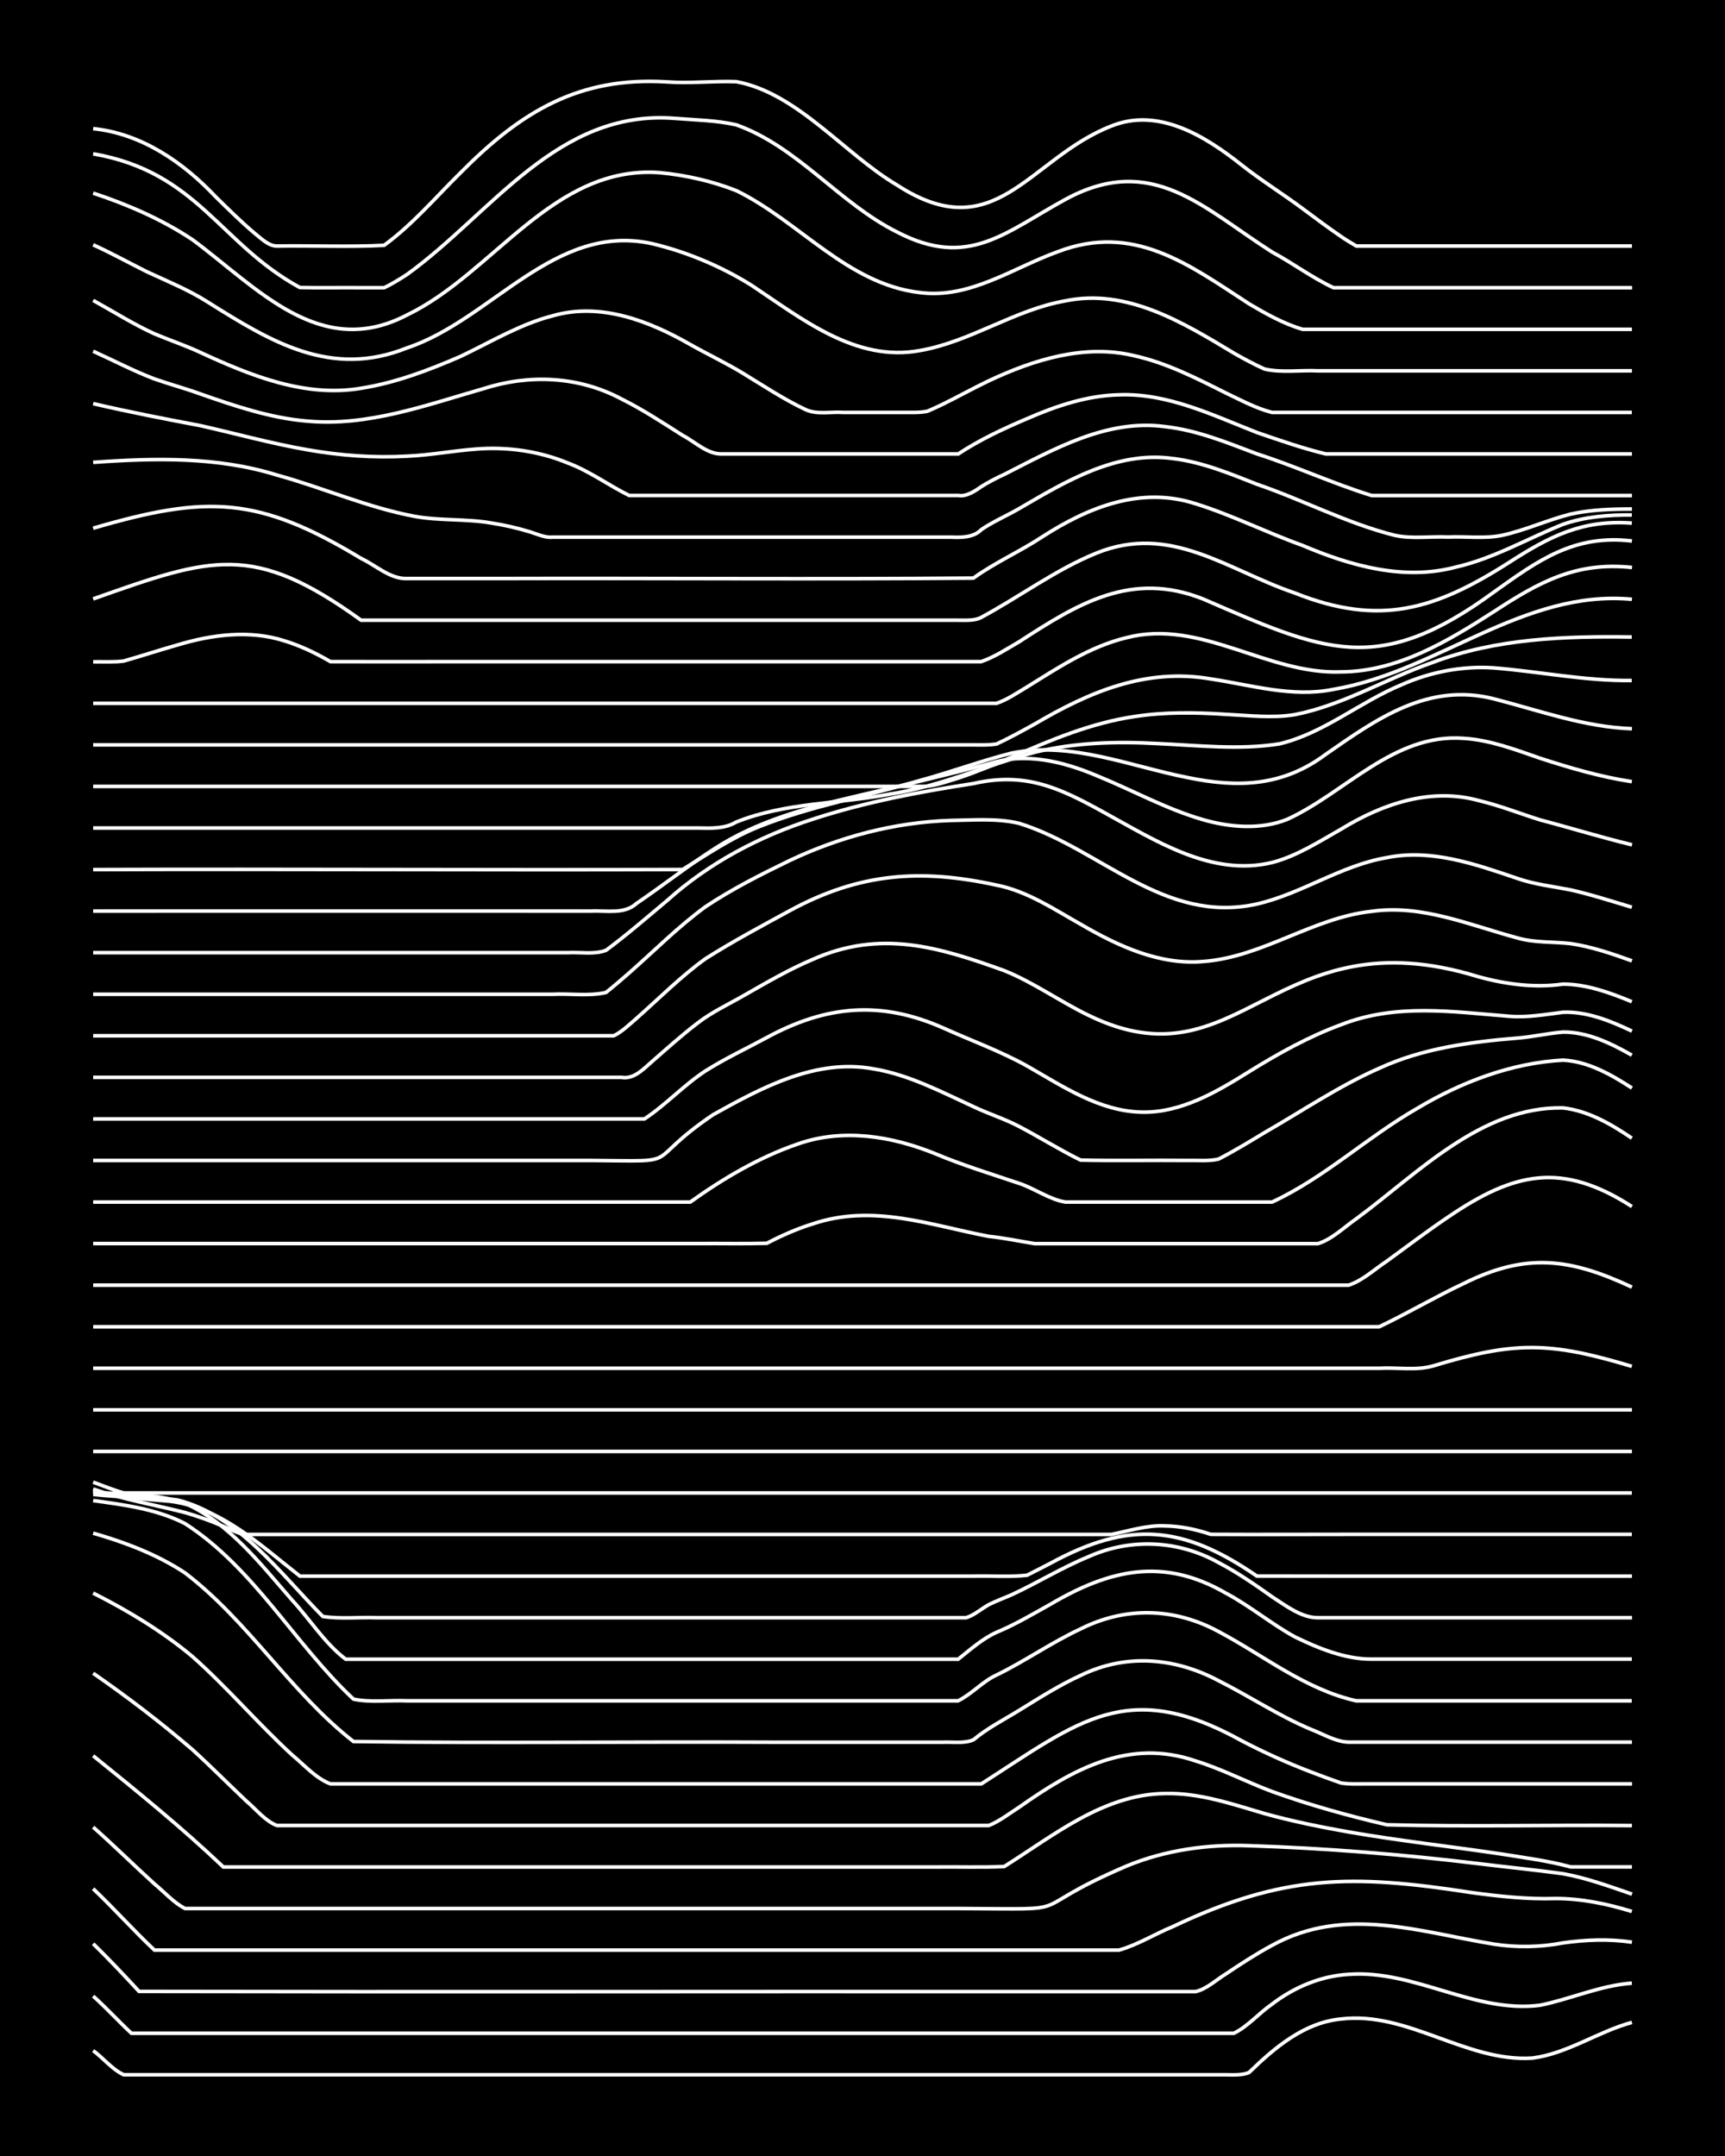 <?xml version="1.0" encoding="UTF-8"?><svg id="a" xmlns="http://www.w3.org/2000/svg" width="1920" height="2400" viewBox="0 0 192 240"><defs><style>.b{fill:none;stroke:#fff;stroke-miterlimit:10;stroke-width:.4px;}.c{stroke-width:0px;}</style></defs><rect class="c" x="0" width="192" height="240"/><path class="b" d="M10.37,228.27c1.11.81,2.14,2.12,3.41,2.69,2.24,0,4.58,0,6.82,0,5.38,0,10.81,0,16.19,0,15.62,0,31.25,0,46.86,0,16.47,0,32.95,0,49.42,0,1.06,0,2.34,0,3.41,0,.77,0,1.84.08,2.56-.27,2.84-2.76,6.13-5.55,10.22-5.94,7.45-.89,13.91,4.82,21.3,4.35,3.91-.5,7.31-2.95,11.08-3.97"/><path class="b" d="M10.37,222.2c1.42,1.27,2.86,2.84,4.26,4.14,38.06,0,76.12,0,114.18,0,2.81,0,5.71,0,8.52,0,1.55-.75,2.84-2.28,4.26-3.25,2.43-1.87,5.44-3.14,8.52-3.31,7.31-.54,13.99,4.37,21.3,3.44,3.41-.69,6.72-2.21,10.22-2.46"/><path class="b" d="M10.37,216.37c1.72,1.67,3.49,3.56,5.11,5.31,32.38.07,64.76,0,97.14.02,6.81,0,13.64,0,20.45,0,1.23-.27,2.35-1.35,3.41-1.99,1.62-1.09,3.39-2.24,5.11-3.16,8.07-4.45,16.32-1.5,24.71-.13,2.52.39,5.17.34,7.67-.14,2.51-.36,5.16-.46,7.67-.08"/><path class="b" d="M10.37,210.25c2.3,2.18,4.51,4.66,6.82,6.83,28.97,0,57.94,0,86.91,0,5.1,0,10.24,0,15.34,0,1.66,0,3.45,0,5.11,0,2.04-.57,4-1.8,5.96-2.6,12.33-5.86,20-5.86,33.23-3.81,3.08.42,6.26.77,9.37.67,2.87-.01,5.79.59,8.52,1.44"/><path class="b" d="M10.37,203.39c2.29,2.02,4.56,4.27,6.82,6.32,1.07.87,2.16,2.12,3.41,2.74.77,0,1.79,0,2.56,0,10.5,0,21.02,0,31.53,0,17.32,0,34.66,0,51.98,0,14.31.07,6.49.51,18.75-4.74,4.29-1.77,9.01-2.43,13.63-2.25,8.54.28,17.08.97,25.56,2,3.1.39,6.28.69,9.37,1.12,2.6.47,5.18,1.41,7.67,2.27"/><path class="b" d="M10.37,195.45c4.93,3.98,9.89,8.01,14.49,12.38,26.41,0,52.83,0,79.24,0,2.53-.03,5.15.06,7.67-.05,5.52-3.47,11.05-8.04,17.89-8.13,3.79-.1,7.48,1.17,11.08,2.23,3.06.85,6.25,1.5,9.37,2.05,5.64.98,11.38,1.62,17.04,2.46,2.54.41,5.19.75,7.67,1.43,2.24,0,4.58,0,6.82,0"/><path class="b" d="M10.37,186.26c3.81,2.64,7.57,5.51,11.08,8.53,1.99,1.81,4,3.84,5.96,5.69,1.05.88,2.1,2.23,3.41,2.73,15.9,0,31.82,0,47.72,0,8.8,0,17.62,0,26.41,0,1.66,0,3.45,0,5.11,0,1.17-.46,2.36-1.39,3.41-2.06,5.95-4.2,12.16-7.68,19.6-5.13,2.9.89,5.68,2.35,8.52,3.41,4.16,1.5,8.48,2.7,12.78,3.7,9.07.24,18.19,0,27.27.09"/><path class="b" d="M10.37,177.34c3.89,1.96,7.74,4.29,11.08,7.09,3.86,3.43,7.27,7.45,11.08,10.94,1.31,1.08,2.64,2.61,4.26,3.21,2.24,0,4.58,0,6.82,0,21.87,0,43.74,0,65.61,0,10.86-6.95,16.24-11.87,28.97-4.81,2.46,1.29,5.08,2.47,7.67,3.46,1.06.41,2.33.88,3.41,1.25,1.06.17,2.34.08,3.41.1,9.65,0,19.32,0,28.97,0"/><path class="b" d="M10.37,170.67c3.54,1.01,7.14,2.38,10.22,4.42,7.06,5.38,11.76,13.31,18.75,18.77,15.61.22,31.25,0,46.86.08,4.81,0,9.67,0,14.49,0,1.37,0,2.89,0,4.26,0,1.08-.05,2.4.18,3.41-.28,1.52-1.28,3.43-2.25,5.11-3.29,2.19-1.35,4.47-2.8,6.82-3.87,5.02-2.46,10.47-2,15.34.59,3.42,1.72,6.69,3.9,10.22,5.39,1.34.5,2.8,1.42,4.26,1.45,10.5,0,21.02,0,31.53,0"/><path class="b" d="M10.37,167.04c3.45.47,7.1.95,10.22,2.56,7.67,4.93,12.18,13.38,18.75,19.54,1.91.41,4.02.1,5.96.19,3.39,0,6.84,0,10.22,0,9.93,0,19.89,0,29.82,0,7.09,0,14.21,0,21.3,0,1.49-.72,2.74-2.17,4.26-2.86,3.18-1.55,6.16-3.65,9.37-5.14,5-2.51,10.42-2.38,15.34.28,5.04,2.67,9.66,6.45,15.34,7.72,10.22,0,20.46,0,30.67,0"/><path class="b" d="M10.37,166.09c3.38.3,6.98.12,10.22,1.25,4.96,2.24,8.43,6.79,11.93,10.79,1.96,2.12,3.65,4.83,5.96,6.57h68.17c1.31-1.04,2.71-2.3,4.26-2.99,2.03-.84,4.04-2.03,5.96-3.1,6.64-3.91,12.61-5.31,19.6-1.25,2.65,1.41,5.04,3.42,7.67,4.86,2.62,1.27,5.57,2.48,8.52,2.47,9.65,0,19.32,0,28.97,0"/><path class="b" d="M10.37,166.35c3.09.38,6.29.22,9.37.62,6.8,1.7,11.46,8.21,16.19,12.97,1.93.3,4.02.07,5.96.14,3.67,0,7.4,0,11.08,0,10.5,0,21.02,0,31.53,0,7.66,0,15.35,0,23.01,0,.87-.23,1.78-1.04,2.56-1.46.74-.38,1.8-.77,2.56-1.11,2.85-1.32,5.61-3.03,8.52-4.22,4.68-2.1,10.01-1.85,14.49.66,2.05,1.07,4.08,2.47,5.96,3.81,1.51.97,3.25,2.34,5.11,2.32,2.53,0,5.14,0,7.67,0,9.08,0,18.19,0,27.27,0"/><path class="b" d="M10.37,166.01c2.78.62,5.69.87,8.52,1.1,5.73.7,10.13,4.93,14.49,8.34,20.73,0,41.47,0,62.2,0,4.24,0,8.54,0,12.78,0,1.95-.05,4.03.12,5.96-.1.76-.38,1.8-.92,2.56-1.31,8.8-4.81,14.79-4.25,23.01,1.4,13.91.03,27.84,0,41.75.01"/><path class="b" d="M10.37,165.75c3.31,1.17,6.84,1.76,10.22,2.62,1.4.4,2.92.96,4.26,1.53.77.31,1.71.88,2.56.91,10.5,0,21.02,0,31.53,0,14.2,0,28.41,0,42.6,0,7.37,0,14.78,0,22.15,0,1.94-.38,3.96-1.05,5.96-.95,1.7.02,3.51.39,5.11.94,5.1.03,10.24,0,15.34,0,10.5,0,21.02,0,31.53,0"/><path class="b" d="M10.37,164.99c1.07.39,2.31.9,3.41,1.2,1.95,0,4.01,0,5.96,0,4.24,0,8.54,0,12.78,0,12.78,0,25.57,0,38.34,0,36.92,0,73.85,0,110.77,0"/><path class="b" d="M10.37,161.57h171.27"/><path class="b" d="M10.37,156.94h171.27"/><path class="b" d="M10.37,152.31c44.02,0,88.05,0,132.07,0,3.67,0,7.41,0,11.08,0,1.94-.11,4.08.28,5.96-.25,9.12-2.77,12.98-2.72,22.15.04"/><path class="b" d="M10.37,147.69c41.18,0,82.37,0,123.55,0,6.52,0,13.08,0,19.6,0,3.15-1.5,6.22-3.32,9.37-4.8,6.96-3.47,11.83-2.85,18.75.39"/><path class="b" d="M10.37,143.06c40.61,0,81.23,0,121.85,0,5.95,0,11.94,0,17.89,0,1.55-.5,2.92-1.8,4.26-2.68,2.23-1.62,4.53-3.37,6.82-4.91,7.34-4.99,12.63-6.19,20.45-1.16"/><path class="b" d="M10.37,138.43c16.75,0,33.52,0,50.27,0,5.67,0,11.37,0,17.04,0,2.53-.02,5.14.04,7.67-.03,1.6-.84,3.39-1.63,5.11-2.16,6.71-2.26,13.01.13,19.6,1.39,1.67.17,3.45.54,5.11.81,3.96,0,7.97,0,11.93,0,4.53,0,9.11,0,13.63,0,1.95,0,4.02,0,5.96,0,1.57-.48,2.93-1.84,4.26-2.76,6.84-5.04,13.92-12.53,23.01-12.35,2.8.31,5.38,1.81,7.67,3.37"/><path class="b" d="M10.37,133.81h66.46c3.66-2.62,7.65-4.98,11.93-6.45,5.03-1.79,10.5-.9,15.34,1.07,3.04,1.28,6.26,2.26,9.37,3.31,1.7.57,3.34,1.78,5.11,2.07,4.81,0,9.67,0,14.49,0,2.81,0,5.71,0,8.52,0,5.83-2.7,10.63-7.27,16.19-10.45,4.89-2.92,10.47-5.04,16.19-5.35,2.79.14,5.38,1.62,7.67,3.11"/><path class="b" d="M10.37,129.18c18.46,0,36.93,0,55.38,0,10.87.08,5.39.5,13.63-5.1,5.43-3.02,11.48-6.29,17.89-5.09,3.91.65,7.51,2.56,11.08,4.2,1.63.78,3.51,1.37,5.11,2.22,2.26,1.18,4.52,2.61,6.82,3.73,3.95.09,7.97,0,11.93.04,1.07-.03,2.36.1,3.41-.15,1.71-.87,3.47-1.95,5.11-2.94,4.22-2.42,8.32-5.21,12.78-7.17,4.8-2.22,10.12-2.93,15.34-3.36,1.67-.12,3.45-.54,5.11-.67,2.73-.03,5.35,1.25,7.67,2.57"/><path class="b" d="M10.37,124.56h61.35c2.38-1.56,4.42-3.8,6.82-5.36,2.16-1.36,4.58-2.5,6.82-3.71,6.61-3.58,12.66-4.14,19.6-1.07,3.1,1.4,6.4,2.59,9.37,4.25,3.96,2.26,8.05,5.05,12.78,5.13,4.38.09,8.33-2.27,11.93-4.51,3.23-2.01,6.65-3.91,10.22-5.22,6.14-2.41,12.39-1.44,18.75-.94,1.97.16,4.02-.2,5.96-.45,2.67-.1,5.3.97,7.67,2.1"/><path class="b" d="M10.37,119.93c19.59,0,39.2,0,58.79,0,1.39.25,2.47-.94,3.41-1.76,1.64-1.43,3.38-3,5.11-4.31,1.53-1.19,3.44-2.08,5.11-3.04,2.48-1.41,5.03-2.91,7.67-4.02,7.52-3.35,13.99-1.4,21.3,1.24,3.27,1.31,6.21,3.44,9.37,4.97,16.96,8.29,20.67-11.33,43.46-4.27,3.04.83,6.24,1.25,9.37.81,2.64,0,5.26.96,7.67,1.96"/><path class="b" d="M10.37,115.3c17.32,0,34.66,0,51.98,0,1.95,0,4.01,0,5.96,0,.88-.41,1.83-1.33,2.56-1.96,2.5-2.21,4.95-4.68,7.67-6.63,3.01-1.91,6.24-3.63,9.37-5.34,7.72-4.19,14.52-4.7,23.01-2.84,3.4.66,6.4,2.69,9.37,4.36,4.12,2.4,8.75,4.56,13.63,4.14,6.6-.48,12.19-4.87,18.75-5.58,5.58-.8,10.91,1.53,16.19,2.95,1.9.56,4.02.42,5.96.64,2.31.34,4.63,1.13,6.82,1.92"/><path class="b" d="M10.37,110.68c17.04,0,34.09,0,51.12,0,1.94-.1,4.06.24,5.96-.2.78-.62,1.81-1.5,2.56-2.16,2.8-2.46,5.5-5.19,8.52-7.39,2.94-1.96,6.19-3.6,9.37-5.14,5.58-2.65,11.7-4.26,17.89-4.46,2.52-.03,5.19-.27,7.67.33,8.98,2.79,16.12,11.27,26.41,8.98,5.01-1.14,9.39-4.31,14.49-5.17,4.94-1.01,9.86.73,14.49,2.3,1.89.67,4.01.91,5.96,1.29,2.27.51,4.59,1.26,6.82,1.93"/><path class="b" d="M10.37,106.05c17.61,0,35.22,0,52.83,0,1.37-.08,2.96.24,4.26-.27,2.32-1.72,4.6-3.7,6.82-5.56,4.64-4.17,10.27-7.13,16.19-9.03,5.8-1.9,11.87-3.04,17.89-3.97,5.75-1.31,9.54.46,14.49,3.2,5.69,3.11,11.98,7.23,18.75,5.59,2.74-.71,5.23-2.33,7.67-3.71,4.59-2.81,9.96-4.67,15.34-3.18,2.29.54,4.58,1.45,6.82,2.15,3.39.89,6.81,1.95,10.22,2.77"/><path class="b" d="M10.37,101.42c18.46-.01,36.93,0,55.38,0,1.7-.09,3.73.41,5.11-.86,2.84-1.93,5.63-4.12,8.52-5.99,4.85-3.2,10.59-4.7,16.19-6.01,4.83-1.11,9.69-2.27,14.49-3.53,3.96-1.31,8.2-.29,11.93,1.28,3.97,1.61,7.8,3.75,11.93,4.94,3.01.86,6.41,1.14,9.37-.05,6.5-2.99,11.85-9.58,19.6-9.01,2.93.17,5.78,1.26,8.52,2.21,3.32,1.08,6.76,2.09,10.22,2.61"/><path class="b" d="M10.37,96.8c21.85-.08,43.74.07,65.61-.01,2.75-1.69,5.51-3.58,8.52-4.77,5.76-2.31,11.96-3.37,17.89-5.14,3.41-.92,6.8-2.19,10.22-3.05,6.65-1.33,13.16,1.47,19.6,2.73,5.62,1.16,10.59.97,15.34-2.58,5.7-3.97,11.42-8.05,18.75-6.18,5.05,1.3,10.07,3.14,15.34,3.32"/><path class="b" d="M10.37,92.17c15.33,0,30.68,0,46.01,0,5.38,0,10.81,0,16.19,0,1.66,0,3.45,0,5.11,0,1.42.03,2.99.11,4.26-.66,5.4-2.17,11.39-2.02,17.04-3.1,5.58-.84,10.78-3.21,16.19-4.67,4.44-1.09,9.09-1.22,13.63-.97,4.52.2,9.14.75,13.63.03,4.95-1.19,8.97-4.69,13.63-6.6,3.18-1.41,6.75-2.09,10.22-1.85,5.1.41,10.2,1.47,15.34,1.4"/><path class="b" d="M10.37,87.54c27.26,0,54.54,0,81.8,0,3.39,0,6.84,0,10.22,0,1.42.08,2.92-.53,4.26-.92,1.99-.66,4.04-1.52,5.96-2.35,4.37-1.91,8.88-3.8,13.63-4.5,3.36-.53,6.84-.47,10.22-.25,2.52.12,5.16.45,7.67.03,5.38-1.06,10.19-4.03,15.34-5.81,7.05-2.67,14.7-2.94,22.15-2.83"/><path class="b" d="M10.37,82.92c32.38,0,64.76,0,97.14,0,1.07-.02,2.35.07,3.41-.1,1.4-.65,2.91-1.48,4.26-2.23,6.08-3.58,12.39-6.26,19.6-5.01,4.5.68,9.06,2.09,13.63,1.16,11.53-1.93,21.09-11.16,33.23-10.03"/><path class="b" d="M10.37,78.29c18.74,0,37.5,0,56.24,0,9.36,0,18.75,0,28.12,0,3.67,0,7.41,0,11.08,0,1.66,0,3.45,0,5.11,0,1.16-.38,2.37-1.21,3.41-1.83,3.48-2.16,7.04-4.52,11.08-5.48,8.26-2.13,15.66,4.14,23.86,3.81,6.3-.02,11.9-3.43,17.04-6.73,4.98-3.26,9.13-5.56,15.34-4.89"/><path class="b" d="M10.37,73.67c1.08-.02,2.34.06,3.41-.09,1.96-.55,4-1.23,5.96-1.78,3.84-1.16,8.04-1.71,11.93-.46,1.75.53,3.53,1.39,5.11,2.31,4.81.02,9.67,0,14.49,0,17.89,0,35.79,0,53.68,0,1.37,0,2.9,0,4.26,0,1.46-.49,2.93-1.46,4.26-2.23,6.55-4.26,12.48-7.9,20.45-4.74,13.47,5.84,19.44,8.71,32.38-.79,4.92-3.52,8.91-6.43,15.34-5.67"/><path class="b" d="M10.37,66.67c13.19-4.66,17.79-6.33,29.82,2.37,15.9,0,31.82,0,47.72,0,4.53,0,9.11,0,13.63,0,1.66,0,3.45,0,5.11,0,.79,0,1.84.08,2.56-.31,4.28-2.3,8.27-5.3,12.78-7.14,8.32-3.4,14.61,1.88,22.15,4.43,9.43,3.75,15.61,1.85,23.86-3.43,4.48-2.88,8.1-4.76,13.63-4.36"/><path class="b" d="M10.37,58.8c12.69-3.71,18.37-3.57,29.82,3.36,1.62.76,3.26,2.32,5.11,2.24,3.39,0,6.84,0,10.22,0,17.6-.05,35.23.1,52.83-.05,2.39-1.73,5.21-2.97,7.67-4.6,5.14-3.3,10.94-5.64,17.04-3.68,4.06,1.26,7.93,3.22,11.93,4.65,5.33,2.27,11.28,3.94,17.04,2.41,4.19-.95,7.98-3.17,11.93-4.76,2.43-.85,5.11-1.07,7.67-1.04"/><path class="b" d="M10.37,51.47c6.83-.49,13.83-.65,20.45,1.41,5.13,1.41,10.09,3.62,15.34,4.6,2.79.51,5.73.25,8.52.74,1.39.21,2.92.56,4.26.97.77.23,1.73.7,2.56.6,9.08,0,18.19,0,27.27,0,5.67,0,11.37,0,17.04,0,1.15.05,2.54.07,3.41-.83,1.29-.89,2.91-1.58,4.26-2.37,5.17-3.02,10.81-6.41,17.04-5.55,3.24.38,6.36,1.67,9.37,2.86,5.15,1.76,10.04,4.36,15.34,5.69,1.9.42,4.02.1,5.96.19,1.94-.09,4.06.21,5.96-.18,2.59-.55,5.1-1.73,7.67-2.37,2.2-.49,4.57-.57,6.82-.57"/><path class="b" d="M10.37,44.93c3.94.92,7.96,1.7,11.93,2.45,3.96.89,7.93,2,11.93,2.69,3.63.64,7.39.92,11.08.71,2.54-.11,5.13-.6,7.67-.79,3.45-.28,7.02.22,10.22,1.55,2.4.89,4.55,2.49,6.82,3.61,1.07,0,2.34,0,3.41,0,7.09,0,14.21,0,21.3,0,3.96,0,7.97,0,11.93,0,.89.17,1.87-.49,2.56-.98.72-.46,1.77-1.01,2.56-1.36,5.55-2.82,11.43-6.19,17.89-5.32,3.54.39,6.92,1.78,10.22,3.03,4.3,1.37,8.47,3.31,12.78,4.64,9.65,0,19.32,0,28.97,0"/><path class="b" d="M10.37,39.1c2.24,1.01,4.52,2.21,6.82,3.08,1.65.58,3.47,1.07,5.11,1.67,3.86,1.35,7.83,2.7,11.93,3.03,6.73.61,13.23-1.79,19.6-3.62,5.09-1.63,10.58-1.39,15.34,1.15,2.34,1.16,4.62,2.66,6.82,4.06,1.33.69,2.7,2.06,4.26,2.06,8.8,0,17.62,0,26.41,0,2.38-1.57,5.04-2.82,7.67-3.93,3.22-1.41,6.68-2.57,10.22-2.65,5.42-.2,10.42,2.26,15.34,4.19,2.5.86,5.1,1.77,7.67,2.39,1.37,0,2.89,0,4.26,0,9.93,0,19.89,0,29.82,0"/><path class="b" d="M10.37,33.44c2.24,1.23,4.49,2.66,6.82,3.72,1.65.69,3.48,1.31,5.11,2.07,5.57,2.57,11.64,5.05,17.89,3.99,3.82-.6,7.54-2.01,11.08-3.55,3.34-1.59,6.61-3.58,10.22-4.51,5.32-1.54,10.74.55,15.34,3.19,1.94,1.09,4.07,2.1,5.96,3.26,2.21,1.35,4.47,2.85,6.82,3.96,1.26.62,2.89.24,4.26.34,2.24,0,4.58,0,6.82,0,.76,0,1.81.04,2.56-.14.43-.18,1.29-.57,1.7-.78,1.67-.82,3.43-1.8,5.11-2.6,5-2.35,10.66-4.13,16.19-2.79,3.59.79,6.95,2.52,10.22,4.16,1.62.77,3.36,1.71,5.11,2.15,1.06,0,2.34,0,3.41,0,12.21,0,24.43,0,36.64,0"/><path class="b" d="M10.37,27.25c1.99.9,4.01,2.02,5.96,2.99,2.27,1.06,4.7,2.04,6.82,3.4,7.03,4.42,13.7,8.48,22.15,5.09,9.39-3.12,16.41-14,27.27-11.61,3.88.92,7.7,2.53,11.08,4.64,5.57,3.7,11.6,8.6,18.75,7.26,5.65-.98,10.53-4.55,16.19-5.53,6.85-1.42,13.12,2.43,18.75,5.82,1.04.6,2.31,1.28,3.41,1.77,1.9.44,4.02.1,5.96.2,11.64,0,23.3,0,34.93,0"/><path class="b" d="M10.37,21.5c3.84,1.26,7.71,2.95,11.08,5.2,7.19,5.33,14.18,13.43,23.86,8.36,9.66-4.66,16.25-16.71,28.12-15.84,2.88.27,5.83.94,8.52,2,6.99,3.4,12.36,10.42,20.45,11.35,5.56.72,10.34-2.75,15.34-4.55,8.42-3.22,14.54,1.4,21.3,5.81,1.85,1.09,3.89,2.24,5.96,2.83,1.66,0,3.46,0,5.11,0,10.5,0,21.02,0,31.53,0"/><path class="b" d="M10.37,17.12c11.66,2.04,14.07,10.02,23.01,14.89,2.24.05,4.58,0,6.82.02.77,0,1.79,0,2.56,0,.8-.38,1.82-1,2.56-1.49,9.43-6.81,16.74-18.41,29.82-17.36,2.24.18,4.62.21,6.82.72,6.84,2.44,11.45,8.72,17.89,11.93,7.94,4.13,12.01.03,18.75-3.64,9.62-5.22,15.29.96,23.01,5.88,2.28,1.22,4.47,2.87,6.82,3.96,1.36,0,2.9,0,4.26,0,9.65,0,19.32,0,28.97,0"/><path class="b" d="M10.37,14.32c5.37.54,10.02,3.75,13.63,7.58,1.34,1.31,2.83,2.79,4.26,4,.71.55,1.59,1.49,2.56,1.49,3.96-.06,7.98.12,11.93-.08,3.15-2.29,5.76-5.37,8.52-8.09,6.73-6.79,13.17-10.72,23.01-10.1,2.53.18,5.15-.12,7.67-.03,6.8,1.26,12.04,8.05,17.89,11.51,11,7.14,14.69-2.99,23.86-6.57,5.25-2.12,10.47,1.14,14.49,4.33,2.16,1.71,4.61,3.23,6.82,4.88,1.35,1.01,2.87,2.14,4.26,3.09.39.28,1.28.82,1.7,1.06.41,0,1.29,0,1.7,0,9.65,0,19.32,0,28.97,0"/></svg>